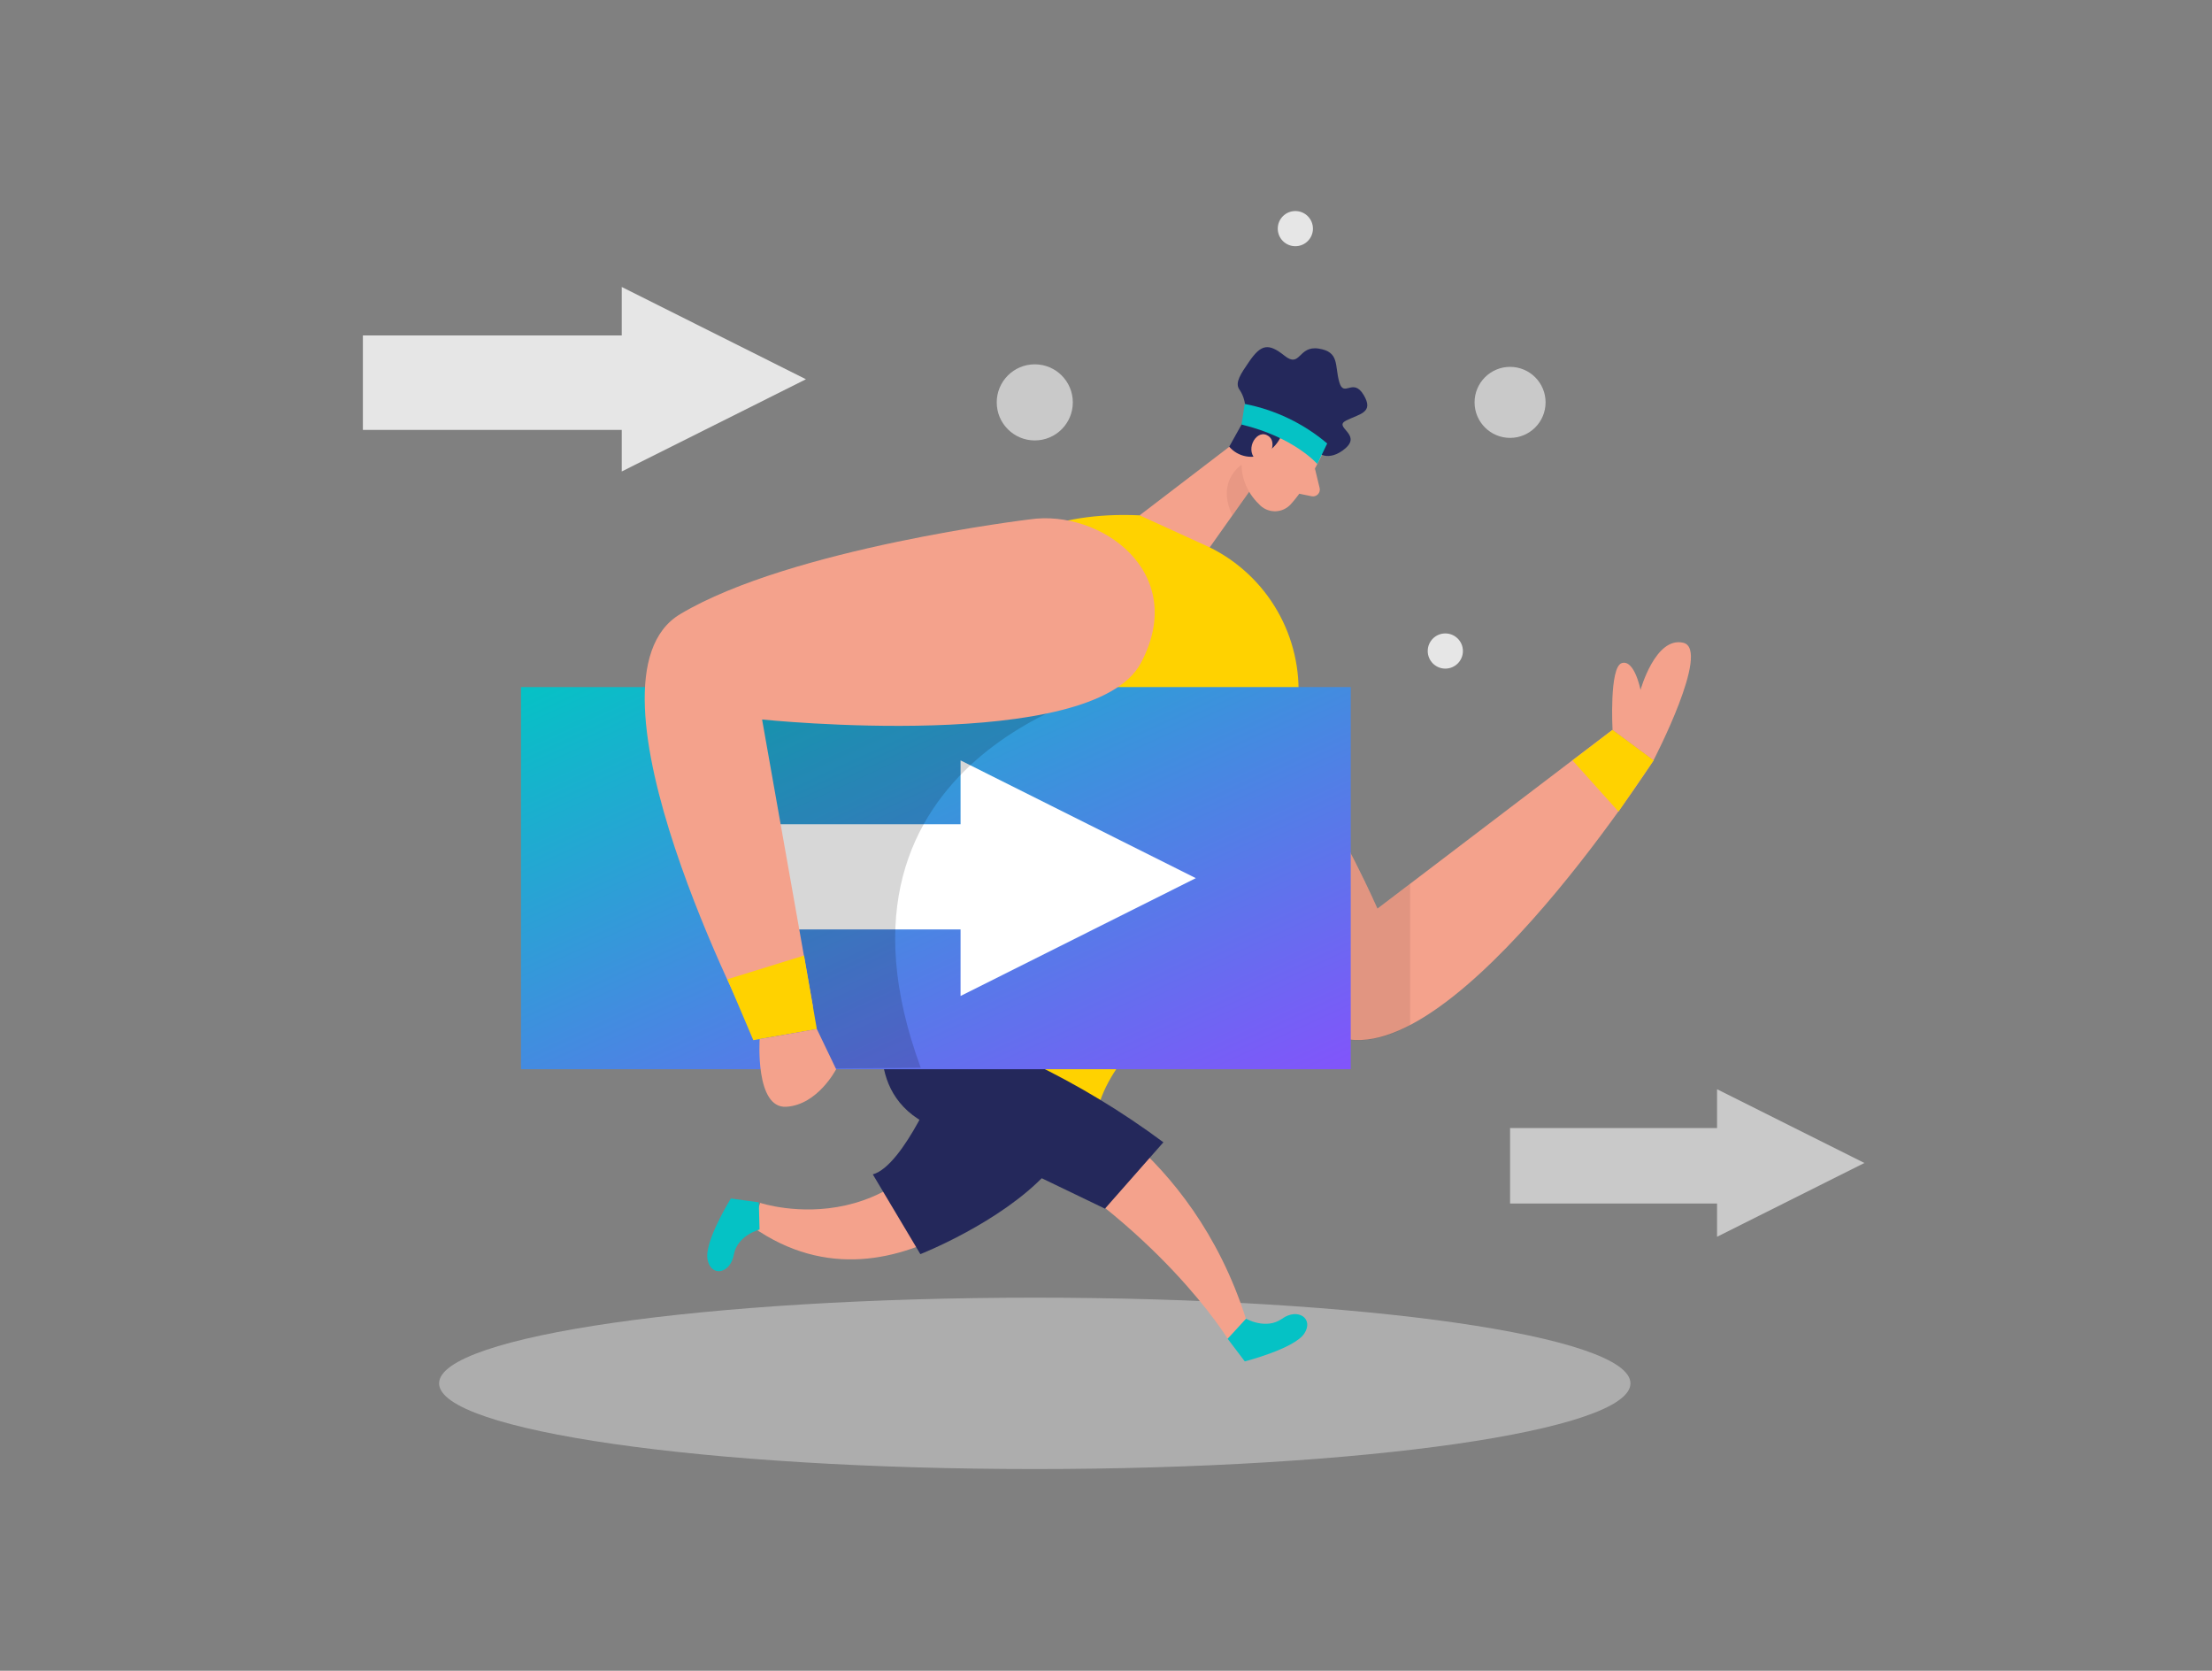 <svg width="196" height="148" viewBox="0 0 196 148" fill="none" xmlns="http://www.w3.org/2000/svg">
<rect x="0" y="0" width="196" height="148" fill="#808080" stroke="none"/>
<path d="M94.884 68.781C94.884 68.781 107.663 85.892 117.595 91.439C127.527 96.986 146.51 67.356 146.51 67.356L142.864 64.656L122.059 80.483C122.059 80.483 110.098 53.606 100.989 53.895C91.88 54.184 90.959 63.847 94.884 68.781Z" fill="#F4A28C"/>
<path opacity="0.45" d="M91.689 130.13C120.84 130.13 144.472 126.731 144.472 122.539C144.472 118.348 120.84 114.949 91.689 114.949C62.538 114.949 38.906 118.348 38.906 122.539C38.906 126.731 62.538 130.13 91.689 130.13Z" fill="#E6E6E6"/>
<path d="M116.507 41.479L116.929 43.223C116.953 43.322 116.952 43.426 116.926 43.525C116.899 43.624 116.848 43.714 116.777 43.788C116.706 43.861 116.618 43.915 116.52 43.945C116.422 43.975 116.318 43.979 116.218 43.958L114.778 43.664L116.507 41.479Z" fill="#F4A28C"/>
<path d="M117.6 39.283C117.6 39.283 116.13 42.758 114.366 44.673C114.197 44.858 113.994 45.007 113.768 45.112C113.541 45.218 113.296 45.277 113.047 45.288C112.797 45.298 112.548 45.259 112.314 45.173C112.079 45.087 111.864 44.956 111.681 44.786C110.73 43.894 109.721 42.415 110.279 40.455L110.843 37.025C111.029 36.347 111.421 35.744 111.964 35.298C112.507 34.853 113.175 34.586 113.876 34.535C116.488 34.168 118.624 37.211 117.6 39.283Z" fill="#F4A28C"/>
<path d="M110.941 38.034L100.979 45.649L105.634 50.686L110.838 43.341L110.941 38.034Z" fill="#F4A28C"/>
<path d="M110.01 37.608L108.917 39.568C109.305 40.02 109.837 40.323 110.423 40.426C111.01 40.529 111.614 40.425 112.132 40.131C112.672 39.838 113.114 39.393 113.405 38.852C113.696 38.31 113.822 37.696 113.768 37.083C113.768 37.083 113.562 38.514 114.993 38.357C116.424 38.201 117.095 38.602 116.743 39.431C116.39 40.259 117.791 40.969 119.227 39.7C120.663 38.431 118.095 37.843 119.281 37.25C120.467 36.657 121.78 36.559 120.824 34.976C119.869 33.394 119.075 35.3 118.663 33.82C118.252 32.34 118.698 31.174 116.855 30.88C115.013 30.586 115.248 32.649 113.822 31.512C112.396 30.375 111.745 30.473 110.657 32.071C109.946 33.109 109.422 33.874 109.794 34.467C110.113 34.921 110.301 35.454 110.339 36.007C110.377 36.561 110.263 37.114 110.01 37.608Z" fill="#24285B"/>
<path d="M112.543 40.234C112.543 40.234 113.19 38.941 112.21 38.524C111.23 38.108 110.221 39.994 111.441 40.847L112.543 40.234Z" fill="#F4A28C"/>
<path d="M93.59 96.54C93.59 96.54 105.541 101.592 110.397 116.811L108.78 118.59C108.78 118.59 102.699 108.589 88.778 100.857L93.59 96.54Z" fill="#F4A28C"/>
<path d="M92.816 102.082C92.816 102.082 79.762 117.884 66.669 108.677L67.355 106.551C67.355 106.551 81.149 111.162 86.642 94.482L92.816 102.082Z" fill="#F4A28C"/>
<path opacity="0.31" d="M110.691 43.551C110.253 42.834 110.02 42.011 110.015 41.17C110.015 41.17 107.717 42.611 109.201 45.649L110.691 43.551Z" fill="#CE8172"/>
<path d="M100.979 45.649L107.192 48.486C109.703 49.727 111.788 51.685 113.184 54.113C114.58 56.541 115.223 59.328 115.032 62.122C114.812 65.508 114.052 67.14 112.994 71.971C111.71 77.783 111.823 83.869 106.903 87.215C103.219 89.719 98.343 93.786 97.245 98.329L78.625 89.425C78.625 89.425 70.418 44.233 100.979 45.649Z" fill="#FFD200"/>
<path d="M78.645 89.425C78.645 89.425 76.073 96.775 82.442 99.715C88.812 102.655 97.907 107.065 97.907 107.065L103.086 101.185C95.762 95.745 87.467 91.753 78.645 89.425Z" fill="#24285B"/>
<path d="M119.687 60.863H46.163V94.712H119.687V60.863Z" fill="url(#paint0_linear_45_752)"/>
<path d="M105.958 77.788L85.113 67.356V73.01H63.239V82.33H85.113V88.225L105.958 77.788Z" fill="white"/>
<path opacity="0.16" d="M99.063 60.863C99.063 60.863 71.359 66.866 81.585 94.58L68.311 94.693L65.141 74L66.763 58.565L99.063 60.863Z" fill="black"/>
<path d="M91.253 46.006C91.253 46.006 70.07 48.544 60.27 54.4C50.47 60.255 66.709 91.493 66.709 91.493L72.03 89.156L67.527 63.734C67.527 63.734 96.79 66.777 101.087 58.736C105.384 50.696 97.51 45.09 91.253 46.006Z" fill="#F4A28C"/>
<path d="M64.455 86.745L71.246 84.643L72.378 91.16L66.748 92.14L64.455 86.745Z" fill="#FFD200"/>
<path d="M83.3 95.359C83.3 95.359 80.11 103.258 77.337 104.027L81.551 111.093C81.551 111.093 88.621 108.32 92.683 103.978C92.693 103.978 87.475 94.869 83.3 95.359Z" fill="#24285B"/>
<path d="M110.412 116.816C110.412 116.816 112.181 117.826 113.597 116.816C115.013 115.807 116.453 116.816 115.557 118.144C114.66 119.472 110.299 120.594 110.299 120.594L108.78 118.59L110.412 116.816Z" fill="#05C2C5"/>
<path d="M67.302 108.917C67.302 108.917 65.341 109.407 65.023 111.137C64.704 112.867 62.985 113.146 62.691 111.554C62.397 109.961 64.758 106.164 64.758 106.164L67.238 106.507L67.302 108.917Z" fill="#05C2C5"/>
<path d="M142.884 64.656C142.884 64.656 142.58 59.075 143.707 58.736C144.834 58.398 145.363 61.113 145.363 61.113C145.363 61.113 146.686 56.345 149.156 56.938C151.626 57.531 146.51 67.356 146.51 67.356L142.884 64.656Z" fill="#F4A28C"/>
<path d="M67.311 92.042C67.311 92.042 66.89 98.216 69.678 98.039C72.466 97.863 74.088 94.712 74.088 94.712L72.378 91.15L67.311 92.042Z" fill="#F4A28C"/>
<path d="M142.884 64.656L139.336 67.356L143.413 71.893L146.53 67.356L142.884 64.656Z" fill="#FFD200"/>
<path opacity="0.08" d="M124.95 78.297V90.797C124.95 90.797 122.392 92.419 119.687 92.13V75.548L122.079 80.483L124.95 78.297Z" fill="black"/>
<path d="M110.294 35.78C112.989 36.303 115.505 37.51 117.6 39.283L116.723 41.101C116.723 41.101 114.66 38.72 110.01 37.608L110.294 35.78Z" fill="#05C2C5"/>
<path d="M71.413 33.595L55.091 25.421V29.714H32.154V38.083H55.091V41.763L71.413 33.595Z" fill="#E6E6E6"/>
<path d="M165.199 103.018L152.145 96.486V99.921H133.804V106.61H152.145V109.554L165.199 103.018Z" fill="#C9C9C9"/>
<path d="M91.689 39.014C93.551 39.014 95.06 37.505 95.06 35.643C95.06 33.781 93.551 32.272 91.689 32.272C89.827 32.272 88.318 33.781 88.318 35.643C88.318 37.505 89.827 39.014 91.689 39.014Z" fill="#C9C9C9"/>
<path d="M114.778 21.81C115.638 21.81 116.336 21.113 116.336 20.252C116.336 19.391 115.638 18.694 114.778 18.694C113.917 18.694 113.219 19.391 113.219 20.252C113.219 21.113 113.917 21.81 114.778 21.81Z" fill="#E6E6E6"/>
<path d="M133.804 38.789C135.542 38.789 136.95 37.38 136.95 35.643C136.95 33.905 135.542 32.497 133.804 32.497C132.067 32.497 130.658 33.905 130.658 35.643C130.658 37.38 132.067 38.789 133.804 38.789Z" fill="#C9C9C9"/>
<path d="M128.066 59.227C128.927 59.227 129.625 58.529 129.625 57.668C129.625 56.808 128.927 56.11 128.066 56.11C127.206 56.11 126.508 56.808 126.508 57.668C126.508 58.529 127.206 59.227 128.066 59.227Z" fill="#E6E6E6"/>
<defs>
<linearGradient id="paint0_linear_45_752" x1="46.163" y1="60.863" x2="71.879" y2="116.722" gradientUnits="userSpaceOnUse">
<stop stop-color="#05C2C5"/>
<stop offset="1" stop-color="#8254FB"/>
</linearGradient>
</defs>
</svg>
